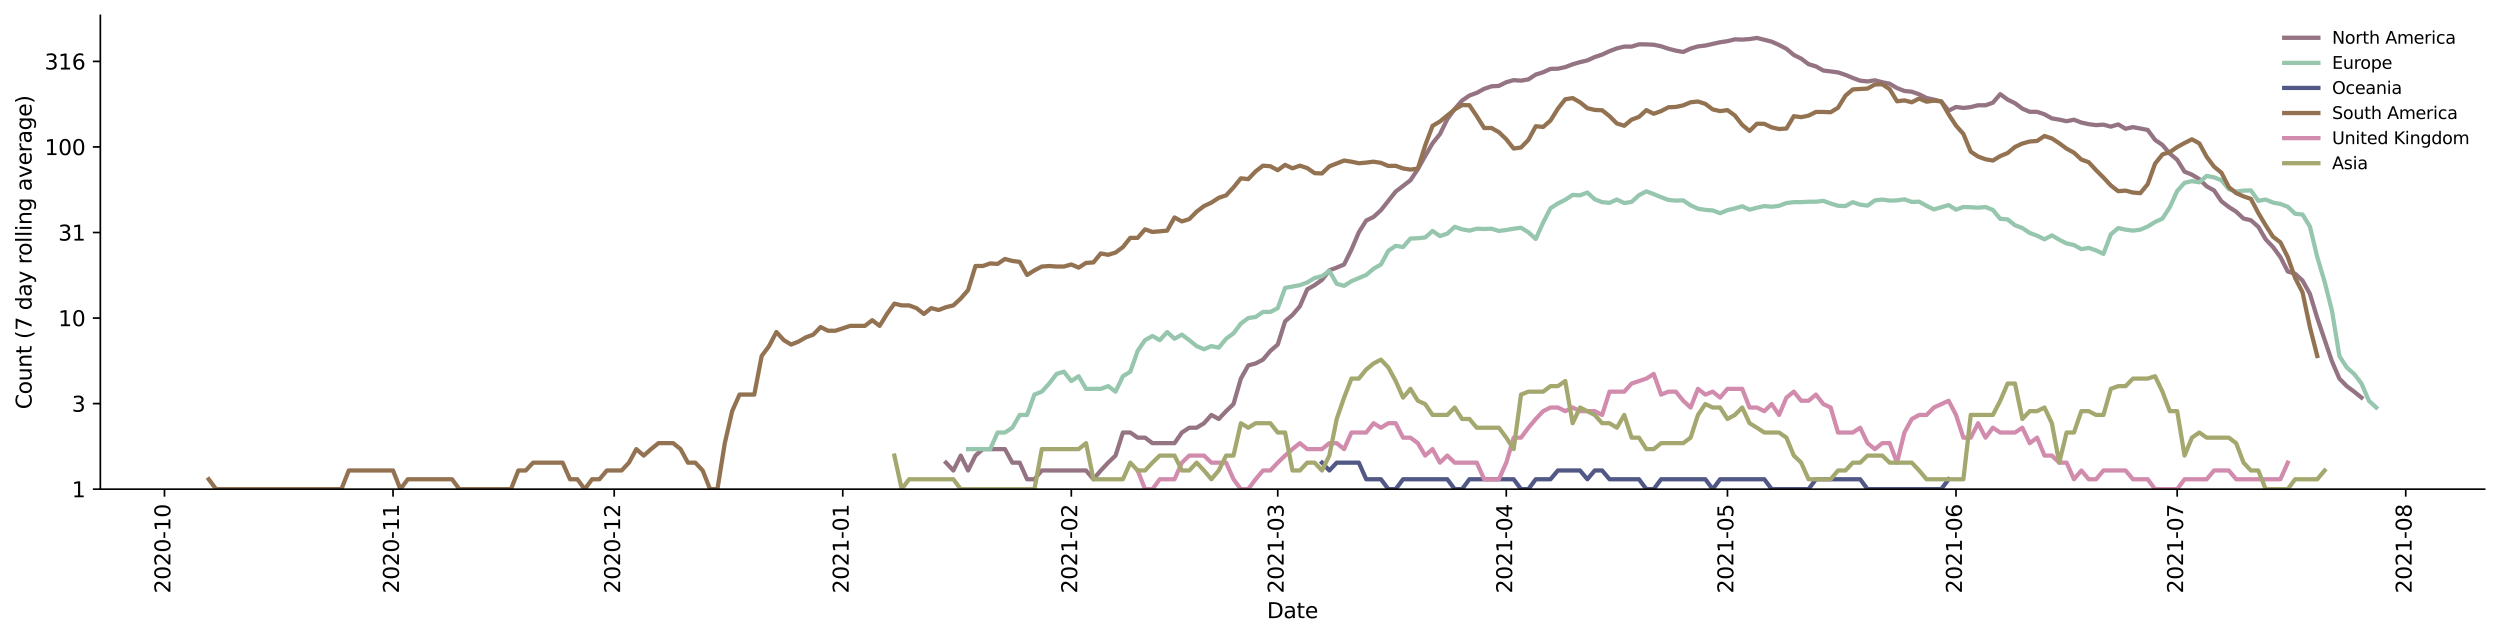 <?xml version="1.0" encoding="utf-8" standalone="no"?>
<!DOCTYPE svg PUBLIC "-//W3C//DTD SVG 1.1//EN"
  "http://www.w3.org/Graphics/SVG/1.1/DTD/svg11.dtd">
<svg height="298.621pt" version="1.1" viewBox="0 0 1170.166 298.621" width="1170.166pt" xmlns="http://www.w3.org/2000/svg" xmlns:xlink="http://www.w3.org/1999/xlink">
 <defs>
  <style type="text/css">*{stroke-linecap:butt;stroke-linejoin:round;}</style>
 </defs>
 <g id="figure_1">
  <g id="patch_1">
   <path d="M 0 298.621 
L 1170.166 298.621 
L 1170.166 0 
L 0 0 
z
" style="fill:#ffffff;"/>
  </g>
  <g id="axes_1">
   <g id="patch_2">
    <path d="M 46.966 228.96 
L 1162.966 228.96 
L 1162.966 7.2 
L 46.966 7.2 
z
" style="fill:#ffffff;"/>
   </g>
   <g id="matplotlib.axis_1">
    <g id="xtick_1">
     <g id="line2d_1">
      <defs>
       <path d="M 0 0 
L 0 3.5 
" id="md8f65189d0" style="stroke:#000000;stroke-width:0.8;"/>
      </defs>
      <g>
       <use style="stroke:#000000;stroke-width:0.8;" x="76.988" xlink:href="#md8f65189d0" y="228.96"/>
      </g>
     </g>
     <g id="text_1">
      <!-- 2020-10 -->
      <g transform="translate(79.747 277.743)rotate(-90)scale(0.1 -0.1)">
       <defs>
        <path d="M 1228 531 
L 3431 531 
L 3431 0 
L 469 0 
L 469 531 
Q 828 903 1448 1529 
Q 2069 2156 2228 2338 
Q 2531 2678 2651 2914 
Q 2772 3150 2772 3378 
Q 2772 3750 2511 3984 
Q 2250 4219 1831 4219 
Q 1534 4219 1204 4116 
Q 875 4013 500 3803 
L 500 4441 
Q 881 4594 1212 4672 
Q 1544 4750 1819 4750 
Q 2544 4750 2975 4387 
Q 3406 4025 3406 3419 
Q 3406 3131 3298 2873 
Q 3191 2616 2906 2266 
Q 2828 2175 2409 1742 
Q 1991 1309 1228 531 
z
" id="DejaVuSans-32" transform="scale(0.016)"/>
        <path d="M 2034 4250 
Q 1547 4250 1301 3770 
Q 1056 3291 1056 2328 
Q 1056 1369 1301 889 
Q 1547 409 2034 409 
Q 2525 409 2770 889 
Q 3016 1369 3016 2328 
Q 3016 3291 2770 3770 
Q 2525 4250 2034 4250 
z
M 2034 4750 
Q 2819 4750 3233 4129 
Q 3647 3509 3647 2328 
Q 3647 1150 3233 529 
Q 2819 -91 2034 -91 
Q 1250 -91 836 529 
Q 422 1150 422 2328 
Q 422 3509 836 4129 
Q 1250 4750 2034 4750 
z
" id="DejaVuSans-30" transform="scale(0.016)"/>
        <path d="M 313 2009 
L 1997 2009 
L 1997 1497 
L 313 1497 
L 313 2009 
z
" id="DejaVuSans-2d" transform="scale(0.016)"/>
        <path d="M 794 531 
L 1825 531 
L 1825 4091 
L 703 3866 
L 703 4441 
L 1819 4666 
L 2450 4666 
L 2450 531 
L 3481 531 
L 3481 0 
L 794 0 
L 794 531 
z
" id="DejaVuSans-31" transform="scale(0.016)"/>
       </defs>
       <use xlink:href="#DejaVuSans-32"/>
       <use x="63.623" xlink:href="#DejaVuSans-30"/>
       <use x="127.246" xlink:href="#DejaVuSans-32"/>
       <use x="190.869" xlink:href="#DejaVuSans-30"/>
       <use x="254.492" xlink:href="#DejaVuSans-2d"/>
       <use x="290.576" xlink:href="#DejaVuSans-31"/>
       <use x="354.199" xlink:href="#DejaVuSans-30"/>
      </g>
     </g>
    </g>
    <g id="xtick_2">
     <g id="line2d_2">
      <g>
       <use style="stroke:#000000;stroke-width:0.8;" x="183.964" xlink:href="#md8f65189d0" y="228.96"/>
      </g>
     </g>
     <g id="text_2">
      <!-- 2020-11 -->
      <g transform="translate(186.723 277.743)rotate(-90)scale(0.1 -0.1)">
       <use xlink:href="#DejaVuSans-32"/>
       <use x="63.623" xlink:href="#DejaVuSans-30"/>
       <use x="127.246" xlink:href="#DejaVuSans-32"/>
       <use x="190.869" xlink:href="#DejaVuSans-30"/>
       <use x="254.492" xlink:href="#DejaVuSans-2d"/>
       <use x="290.576" xlink:href="#DejaVuSans-31"/>
       <use x="354.199" xlink:href="#DejaVuSans-31"/>
      </g>
     </g>
    </g>
    <g id="xtick_3">
     <g id="line2d_3">
      <g>
       <use style="stroke:#000000;stroke-width:0.8;" x="287.489" xlink:href="#md8f65189d0" y="228.96"/>
      </g>
     </g>
     <g id="text_3">
      <!-- 2020-12 -->
      <g transform="translate(290.248 277.743)rotate(-90)scale(0.1 -0.1)">
       <use xlink:href="#DejaVuSans-32"/>
       <use x="63.623" xlink:href="#DejaVuSans-30"/>
       <use x="127.246" xlink:href="#DejaVuSans-32"/>
       <use x="190.869" xlink:href="#DejaVuSans-30"/>
       <use x="254.492" xlink:href="#DejaVuSans-2d"/>
       <use x="290.576" xlink:href="#DejaVuSans-31"/>
       <use x="354.199" xlink:href="#DejaVuSans-32"/>
      </g>
     </g>
    </g>
    <g id="xtick_4">
     <g id="line2d_4">
      <g>
       <use style="stroke:#000000;stroke-width:0.8;" x="394.465" xlink:href="#md8f65189d0" y="228.96"/>
      </g>
     </g>
     <g id="text_4">
      <!-- 2021-01 -->
      <g transform="translate(397.224 277.743)rotate(-90)scale(0.1 -0.1)">
       <use xlink:href="#DejaVuSans-32"/>
       <use x="63.623" xlink:href="#DejaVuSans-30"/>
       <use x="127.246" xlink:href="#DejaVuSans-32"/>
       <use x="190.869" xlink:href="#DejaVuSans-31"/>
       <use x="254.492" xlink:href="#DejaVuSans-2d"/>
       <use x="290.576" xlink:href="#DejaVuSans-30"/>
       <use x="354.199" xlink:href="#DejaVuSans-31"/>
      </g>
     </g>
    </g>
    <g id="xtick_5">
     <g id="line2d_5">
      <g>
       <use style="stroke:#000000;stroke-width:0.8;" x="501.441" xlink:href="#md8f65189d0" y="228.96"/>
      </g>
     </g>
     <g id="text_5">
      <!-- 2021-02 -->
      <g transform="translate(504.2 277.743)rotate(-90)scale(0.1 -0.1)">
       <use xlink:href="#DejaVuSans-32"/>
       <use x="63.623" xlink:href="#DejaVuSans-30"/>
       <use x="127.246" xlink:href="#DejaVuSans-32"/>
       <use x="190.869" xlink:href="#DejaVuSans-31"/>
       <use x="254.492" xlink:href="#DejaVuSans-2d"/>
       <use x="290.576" xlink:href="#DejaVuSans-30"/>
       <use x="354.199" xlink:href="#DejaVuSans-32"/>
      </g>
     </g>
    </g>
    <g id="xtick_6">
     <g id="line2d_6">
      <g>
       <use style="stroke:#000000;stroke-width:0.8;" x="598.064" xlink:href="#md8f65189d0" y="228.96"/>
      </g>
     </g>
     <g id="text_6">
      <!-- 2021-03 -->
      <g transform="translate(600.823 277.743)rotate(-90)scale(0.1 -0.1)">
       <defs>
        <path d="M 2597 2516 
Q 3050 2419 3304 2112 
Q 3559 1806 3559 1356 
Q 3559 666 3084 287 
Q 2609 -91 1734 -91 
Q 1441 -91 1130 -33 
Q 819 25 488 141 
L 488 750 
Q 750 597 1062 519 
Q 1375 441 1716 441 
Q 2309 441 2620 675 
Q 2931 909 2931 1356 
Q 2931 1769 2642 2001 
Q 2353 2234 1838 2234 
L 1294 2234 
L 1294 2753 
L 1863 2753 
Q 2328 2753 2575 2939 
Q 2822 3125 2822 3475 
Q 2822 3834 2567 4026 
Q 2313 4219 1838 4219 
Q 1578 4219 1281 4162 
Q 984 4106 628 3988 
L 628 4550 
Q 988 4650 1302 4700 
Q 1616 4750 1894 4750 
Q 2613 4750 3031 4423 
Q 3450 4097 3450 3541 
Q 3450 3153 3228 2886 
Q 3006 2619 2597 2516 
z
" id="DejaVuSans-33" transform="scale(0.016)"/>
       </defs>
       <use xlink:href="#DejaVuSans-32"/>
       <use x="63.623" xlink:href="#DejaVuSans-30"/>
       <use x="127.246" xlink:href="#DejaVuSans-32"/>
       <use x="190.869" xlink:href="#DejaVuSans-31"/>
       <use x="254.492" xlink:href="#DejaVuSans-2d"/>
       <use x="290.576" xlink:href="#DejaVuSans-30"/>
       <use x="354.199" xlink:href="#DejaVuSans-33"/>
      </g>
     </g>
    </g>
    <g id="xtick_7">
     <g id="line2d_7">
      <g>
       <use style="stroke:#000000;stroke-width:0.8;" x="705.04" xlink:href="#md8f65189d0" y="228.96"/>
      </g>
     </g>
     <g id="text_7">
      <!-- 2021-04 -->
      <g transform="translate(707.799 277.743)rotate(-90)scale(0.1 -0.1)">
       <defs>
        <path d="M 2419 4116 
L 825 1625 
L 2419 1625 
L 2419 4116 
z
M 2253 4666 
L 3047 4666 
L 3047 1625 
L 3713 1625 
L 3713 1100 
L 3047 1100 
L 3047 0 
L 2419 0 
L 2419 1100 
L 313 1100 
L 313 1709 
L 2253 4666 
z
" id="DejaVuSans-34" transform="scale(0.016)"/>
       </defs>
       <use xlink:href="#DejaVuSans-32"/>
       <use x="63.623" xlink:href="#DejaVuSans-30"/>
       <use x="127.246" xlink:href="#DejaVuSans-32"/>
       <use x="190.869" xlink:href="#DejaVuSans-31"/>
       <use x="254.492" xlink:href="#DejaVuSans-2d"/>
       <use x="290.576" xlink:href="#DejaVuSans-30"/>
       <use x="354.199" xlink:href="#DejaVuSans-34"/>
      </g>
     </g>
    </g>
    <g id="xtick_8">
     <g id="line2d_8">
      <g>
       <use style="stroke:#000000;stroke-width:0.8;" x="808.565" xlink:href="#md8f65189d0" y="228.96"/>
      </g>
     </g>
     <g id="text_8">
      <!-- 2021-05 -->
      <g transform="translate(811.324 277.743)rotate(-90)scale(0.1 -0.1)">
       <defs>
        <path d="M 691 4666 
L 3169 4666 
L 3169 4134 
L 1269 4134 
L 1269 2991 
Q 1406 3038 1543 3061 
Q 1681 3084 1819 3084 
Q 2600 3084 3056 2656 
Q 3513 2228 3513 1497 
Q 3513 744 3044 326 
Q 2575 -91 1722 -91 
Q 1428 -91 1123 -41 
Q 819 9 494 109 
L 494 744 
Q 775 591 1075 516 
Q 1375 441 1709 441 
Q 2250 441 2565 725 
Q 2881 1009 2881 1497 
Q 2881 1984 2565 2268 
Q 2250 2553 1709 2553 
Q 1456 2553 1204 2497 
Q 953 2441 691 2322 
L 691 4666 
z
" id="DejaVuSans-35" transform="scale(0.016)"/>
       </defs>
       <use xlink:href="#DejaVuSans-32"/>
       <use x="63.623" xlink:href="#DejaVuSans-30"/>
       <use x="127.246" xlink:href="#DejaVuSans-32"/>
       <use x="190.869" xlink:href="#DejaVuSans-31"/>
       <use x="254.492" xlink:href="#DejaVuSans-2d"/>
       <use x="290.576" xlink:href="#DejaVuSans-30"/>
       <use x="354.199" xlink:href="#DejaVuSans-35"/>
      </g>
     </g>
    </g>
    <g id="xtick_9">
     <g id="line2d_9">
      <g>
       <use style="stroke:#000000;stroke-width:0.8;" x="915.541" xlink:href="#md8f65189d0" y="228.96"/>
      </g>
     </g>
     <g id="text_9">
      <!-- 2021-06 -->
      <g transform="translate(918.3 277.743)rotate(-90)scale(0.1 -0.1)">
       <defs>
        <path d="M 2113 2584 
Q 1688 2584 1439 2293 
Q 1191 2003 1191 1497 
Q 1191 994 1439 701 
Q 1688 409 2113 409 
Q 2538 409 2786 701 
Q 3034 994 3034 1497 
Q 3034 2003 2786 2293 
Q 2538 2584 2113 2584 
z
M 3366 4563 
L 3366 3988 
Q 3128 4100 2886 4159 
Q 2644 4219 2406 4219 
Q 1781 4219 1451 3797 
Q 1122 3375 1075 2522 
Q 1259 2794 1537 2939 
Q 1816 3084 2150 3084 
Q 2853 3084 3261 2657 
Q 3669 2231 3669 1497 
Q 3669 778 3244 343 
Q 2819 -91 2113 -91 
Q 1303 -91 875 529 
Q 447 1150 447 2328 
Q 447 3434 972 4092 
Q 1497 4750 2381 4750 
Q 2619 4750 2861 4703 
Q 3103 4656 3366 4563 
z
" id="DejaVuSans-36" transform="scale(0.016)"/>
       </defs>
       <use xlink:href="#DejaVuSans-32"/>
       <use x="63.623" xlink:href="#DejaVuSans-30"/>
       <use x="127.246" xlink:href="#DejaVuSans-32"/>
       <use x="190.869" xlink:href="#DejaVuSans-31"/>
       <use x="254.492" xlink:href="#DejaVuSans-2d"/>
       <use x="290.576" xlink:href="#DejaVuSans-30"/>
       <use x="354.199" xlink:href="#DejaVuSans-36"/>
      </g>
     </g>
    </g>
    <g id="xtick_10">
     <g id="line2d_10">
      <g>
       <use style="stroke:#000000;stroke-width:0.8;" x="1019.066" xlink:href="#md8f65189d0" y="228.96"/>
      </g>
     </g>
     <g id="text_10">
      <!-- 2021-07 -->
      <g transform="translate(1021.825 277.743)rotate(-90)scale(0.1 -0.1)">
       <defs>
        <path d="M 525 4666 
L 3525 4666 
L 3525 4397 
L 1831 0 
L 1172 0 
L 2766 4134 
L 525 4134 
L 525 4666 
z
" id="DejaVuSans-37" transform="scale(0.016)"/>
       </defs>
       <use xlink:href="#DejaVuSans-32"/>
       <use x="63.623" xlink:href="#DejaVuSans-30"/>
       <use x="127.246" xlink:href="#DejaVuSans-32"/>
       <use x="190.869" xlink:href="#DejaVuSans-31"/>
       <use x="254.492" xlink:href="#DejaVuSans-2d"/>
       <use x="290.576" xlink:href="#DejaVuSans-30"/>
       <use x="354.199" xlink:href="#DejaVuSans-37"/>
      </g>
     </g>
    </g>
    <g id="xtick_11">
     <g id="line2d_11">
      <g>
       <use style="stroke:#000000;stroke-width:0.8;" x="1126.042" xlink:href="#md8f65189d0" y="228.96"/>
      </g>
     </g>
     <g id="text_11">
      <!-- 2021-08 -->
      <g transform="translate(1128.801 277.743)rotate(-90)scale(0.1 -0.1)">
       <defs>
        <path d="M 2034 2216 
Q 1584 2216 1326 1975 
Q 1069 1734 1069 1313 
Q 1069 891 1326 650 
Q 1584 409 2034 409 
Q 2484 409 2743 651 
Q 3003 894 3003 1313 
Q 3003 1734 2745 1975 
Q 2488 2216 2034 2216 
z
M 1403 2484 
Q 997 2584 770 2862 
Q 544 3141 544 3541 
Q 544 4100 942 4425 
Q 1341 4750 2034 4750 
Q 2731 4750 3128 4425 
Q 3525 4100 3525 3541 
Q 3525 3141 3298 2862 
Q 3072 2584 2669 2484 
Q 3125 2378 3379 2068 
Q 3634 1759 3634 1313 
Q 3634 634 3220 271 
Q 2806 -91 2034 -91 
Q 1263 -91 848 271 
Q 434 634 434 1313 
Q 434 1759 690 2068 
Q 947 2378 1403 2484 
z
M 1172 3481 
Q 1172 3119 1398 2916 
Q 1625 2713 2034 2713 
Q 2441 2713 2670 2916 
Q 2900 3119 2900 3481 
Q 2900 3844 2670 4047 
Q 2441 4250 2034 4250 
Q 1625 4250 1398 4047 
Q 1172 3844 1172 3481 
z
" id="DejaVuSans-38" transform="scale(0.016)"/>
       </defs>
       <use xlink:href="#DejaVuSans-32"/>
       <use x="63.623" xlink:href="#DejaVuSans-30"/>
       <use x="127.246" xlink:href="#DejaVuSans-32"/>
       <use x="190.869" xlink:href="#DejaVuSans-31"/>
       <use x="254.492" xlink:href="#DejaVuSans-2d"/>
       <use x="290.576" xlink:href="#DejaVuSans-30"/>
       <use x="354.199" xlink:href="#DejaVuSans-38"/>
      </g>
     </g>
    </g>
    <g id="text_12">
     <!-- Date -->
     <g transform="translate(593.015 289.341)scale(0.1 -0.1)">
      <defs>
       <path d="M 1259 4147 
L 1259 519 
L 2022 519 
Q 2988 519 3436 956 
Q 3884 1394 3884 2338 
Q 3884 3275 3436 3711 
Q 2988 4147 2022 4147 
L 1259 4147 
z
M 628 4666 
L 1925 4666 
Q 3281 4666 3915 4102 
Q 4550 3538 4550 2338 
Q 4550 1131 3912 565 
Q 3275 0 1925 0 
L 628 0 
L 628 4666 
z
" id="DejaVuSans-44" transform="scale(0.016)"/>
       <path d="M 2194 1759 
Q 1497 1759 1228 1600 
Q 959 1441 959 1056 
Q 959 750 1161 570 
Q 1363 391 1709 391 
Q 2188 391 2477 730 
Q 2766 1069 2766 1631 
L 2766 1759 
L 2194 1759 
z
M 3341 1997 
L 3341 0 
L 2766 0 
L 2766 531 
Q 2569 213 2275 61 
Q 1981 -91 1556 -91 
Q 1019 -91 701 211 
Q 384 513 384 1019 
Q 384 1609 779 1909 
Q 1175 2209 1959 2209 
L 2766 2209 
L 2766 2266 
Q 2766 2663 2505 2880 
Q 2244 3097 1772 3097 
Q 1472 3097 1187 3025 
Q 903 2953 641 2809 
L 641 3341 
Q 956 3463 1253 3523 
Q 1550 3584 1831 3584 
Q 2591 3584 2966 3190 
Q 3341 2797 3341 1997 
z
" id="DejaVuSans-61" transform="scale(0.016)"/>
       <path d="M 1172 4494 
L 1172 3500 
L 2356 3500 
L 2356 3053 
L 1172 3053 
L 1172 1153 
Q 1172 725 1289 603 
Q 1406 481 1766 481 
L 2356 481 
L 2356 0 
L 1766 0 
Q 1100 0 847 248 
Q 594 497 594 1153 
L 594 3053 
L 172 3053 
L 172 3500 
L 594 3500 
L 594 4494 
L 1172 4494 
z
" id="DejaVuSans-74" transform="scale(0.016)"/>
       <path d="M 3597 1894 
L 3597 1613 
L 953 1613 
Q 991 1019 1311 708 
Q 1631 397 2203 397 
Q 2534 397 2845 478 
Q 3156 559 3463 722 
L 3463 178 
Q 3153 47 2828 -22 
Q 2503 -91 2169 -91 
Q 1331 -91 842 396 
Q 353 884 353 1716 
Q 353 2575 817 3079 
Q 1281 3584 2069 3584 
Q 2775 3584 3186 3129 
Q 3597 2675 3597 1894 
z
M 3022 2063 
Q 3016 2534 2758 2815 
Q 2500 3097 2075 3097 
Q 1594 3097 1305 2825 
Q 1016 2553 972 2059 
L 3022 2063 
z
" id="DejaVuSans-65" transform="scale(0.016)"/>
      </defs>
      <use xlink:href="#DejaVuSans-44"/>
      <use x="77.002" xlink:href="#DejaVuSans-61"/>
      <use x="138.281" xlink:href="#DejaVuSans-74"/>
      <use x="177.49" xlink:href="#DejaVuSans-65"/>
     </g>
    </g>
   </g>
   <g id="matplotlib.axis_2">
    <g id="ytick_1">
     <g id="line2d_12">
      <defs>
       <path d="M 0 0 
L -3.5 0 
" id="mf3226254c3" style="stroke:#000000;stroke-width:0.8;"/>
      </defs>
      <g>
       <use style="stroke:#000000;stroke-width:0.8;" x="46.966" xlink:href="#mf3226254c3" y="228.96"/>
      </g>
     </g>
     <g id="text_13">
      <!-- 1 -->
      <g transform="translate(33.603 232.759)scale(0.1 -0.1)">
       <use xlink:href="#DejaVuSans-31"/>
      </g>
     </g>
    </g>
    <g id="ytick_2">
     <g id="line2d_13">
      <g>
       <use style="stroke:#000000;stroke-width:0.8;" x="46.966" xlink:href="#mf3226254c3" y="188.915"/>
      </g>
     </g>
     <g id="text_14">
      <!-- 3 -->
      <g transform="translate(33.603 192.715)scale(0.1 -0.1)">
       <use xlink:href="#DejaVuSans-33"/>
      </g>
     </g>
    </g>
    <g id="ytick_3">
     <g id="line2d_14">
      <g>
       <use style="stroke:#000000;stroke-width:0.8;" x="46.966" xlink:href="#mf3226254c3" y="148.871"/>
      </g>
     </g>
     <g id="text_15">
      <!-- 10 -->
      <g transform="translate(27.241 152.67)scale(0.1 -0.1)">
       <use xlink:href="#DejaVuSans-31"/>
       <use x="63.623" xlink:href="#DejaVuSans-30"/>
      </g>
     </g>
    </g>
    <g id="ytick_4">
     <g id="line2d_15">
      <g>
       <use style="stroke:#000000;stroke-width:0.8;" x="46.966" xlink:href="#mf3226254c3" y="108.826"/>
      </g>
     </g>
     <g id="text_16">
      <!-- 31 -->
      <g transform="translate(27.241 112.625)scale(0.1 -0.1)">
       <use xlink:href="#DejaVuSans-33"/>
       <use x="63.623" xlink:href="#DejaVuSans-31"/>
      </g>
     </g>
    </g>
    <g id="ytick_5">
     <g id="line2d_16">
      <g>
       <use style="stroke:#000000;stroke-width:0.8;" x="46.966" xlink:href="#mf3226254c3" y="68.782"/>
      </g>
     </g>
     <g id="text_17">
      <!-- 100 -->
      <g transform="translate(20.878 72.581)scale(0.1 -0.1)">
       <use xlink:href="#DejaVuSans-31"/>
       <use x="63.623" xlink:href="#DejaVuSans-30"/>
       <use x="127.246" xlink:href="#DejaVuSans-30"/>
      </g>
     </g>
    </g>
    <g id="ytick_6">
     <g id="line2d_17">
      <g>
       <use style="stroke:#000000;stroke-width:0.8;" x="46.966" xlink:href="#mf3226254c3" y="28.737"/>
      </g>
     </g>
     <g id="text_18">
      <!-- 316 -->
      <g transform="translate(20.878 32.536)scale(0.1 -0.1)">
       <use xlink:href="#DejaVuSans-33"/>
       <use x="63.623" xlink:href="#DejaVuSans-31"/>
       <use x="127.246" xlink:href="#DejaVuSans-36"/>
      </g>
     </g>
    </g>
    <g id="text_19">
     <!-- Count (7 day rolling average) -->
     <g transform="translate(14.798 191.548)rotate(-90)scale(0.1 -0.1)">
      <defs>
       <path d="M 4122 4306 
L 4122 3641 
Q 3803 3938 3442 4084 
Q 3081 4231 2675 4231 
Q 1875 4231 1450 3742 
Q 1025 3253 1025 2328 
Q 1025 1406 1450 917 
Q 1875 428 2675 428 
Q 3081 428 3442 575 
Q 3803 722 4122 1019 
L 4122 359 
Q 3791 134 3420 21 
Q 3050 -91 2638 -91 
Q 1578 -91 968 557 
Q 359 1206 359 2328 
Q 359 3453 968 4101 
Q 1578 4750 2638 4750 
Q 3056 4750 3426 4639 
Q 3797 4528 4122 4306 
z
" id="DejaVuSans-43" transform="scale(0.016)"/>
       <path d="M 1959 3097 
Q 1497 3097 1228 2736 
Q 959 2375 959 1747 
Q 959 1119 1226 758 
Q 1494 397 1959 397 
Q 2419 397 2687 759 
Q 2956 1122 2956 1747 
Q 2956 2369 2687 2733 
Q 2419 3097 1959 3097 
z
M 1959 3584 
Q 2709 3584 3137 3096 
Q 3566 2609 3566 1747 
Q 3566 888 3137 398 
Q 2709 -91 1959 -91 
Q 1206 -91 779 398 
Q 353 888 353 1747 
Q 353 2609 779 3096 
Q 1206 3584 1959 3584 
z
" id="DejaVuSans-6f" transform="scale(0.016)"/>
       <path d="M 544 1381 
L 544 3500 
L 1119 3500 
L 1119 1403 
Q 1119 906 1312 657 
Q 1506 409 1894 409 
Q 2359 409 2629 706 
Q 2900 1003 2900 1516 
L 2900 3500 
L 3475 3500 
L 3475 0 
L 2900 0 
L 2900 538 
Q 2691 219 2414 64 
Q 2138 -91 1772 -91 
Q 1169 -91 856 284 
Q 544 659 544 1381 
z
M 1991 3584 
L 1991 3584 
z
" id="DejaVuSans-75" transform="scale(0.016)"/>
       <path d="M 3513 2113 
L 3513 0 
L 2938 0 
L 2938 2094 
Q 2938 2591 2744 2837 
Q 2550 3084 2163 3084 
Q 1697 3084 1428 2787 
Q 1159 2491 1159 1978 
L 1159 0 
L 581 0 
L 581 3500 
L 1159 3500 
L 1159 2956 
Q 1366 3272 1645 3428 
Q 1925 3584 2291 3584 
Q 2894 3584 3203 3211 
Q 3513 2838 3513 2113 
z
" id="DejaVuSans-6e" transform="scale(0.016)"/>
       <path id="DejaVuSans-20" transform="scale(0.016)"/>
       <path d="M 1984 4856 
Q 1566 4138 1362 3434 
Q 1159 2731 1159 2009 
Q 1159 1288 1364 580 
Q 1569 -128 1984 -844 
L 1484 -844 
Q 1016 -109 783 600 
Q 550 1309 550 2009 
Q 550 2706 781 3412 
Q 1013 4119 1484 4856 
L 1984 4856 
z
" id="DejaVuSans-28" transform="scale(0.016)"/>
       <path d="M 2906 2969 
L 2906 4863 
L 3481 4863 
L 3481 0 
L 2906 0 
L 2906 525 
Q 2725 213 2448 61 
Q 2172 -91 1784 -91 
Q 1150 -91 751 415 
Q 353 922 353 1747 
Q 353 2572 751 3078 
Q 1150 3584 1784 3584 
Q 2172 3584 2448 3432 
Q 2725 3281 2906 2969 
z
M 947 1747 
Q 947 1113 1208 752 
Q 1469 391 1925 391 
Q 2381 391 2643 752 
Q 2906 1113 2906 1747 
Q 2906 2381 2643 2742 
Q 2381 3103 1925 3103 
Q 1469 3103 1208 2742 
Q 947 2381 947 1747 
z
" id="DejaVuSans-64" transform="scale(0.016)"/>
       <path d="M 2059 -325 
Q 1816 -950 1584 -1140 
Q 1353 -1331 966 -1331 
L 506 -1331 
L 506 -850 
L 844 -850 
Q 1081 -850 1212 -737 
Q 1344 -625 1503 -206 
L 1606 56 
L 191 3500 
L 800 3500 
L 1894 763 
L 2988 3500 
L 3597 3500 
L 2059 -325 
z
" id="DejaVuSans-79" transform="scale(0.016)"/>
       <path d="M 2631 2963 
Q 2534 3019 2420 3045 
Q 2306 3072 2169 3072 
Q 1681 3072 1420 2755 
Q 1159 2438 1159 1844 
L 1159 0 
L 581 0 
L 581 3500 
L 1159 3500 
L 1159 2956 
Q 1341 3275 1631 3429 
Q 1922 3584 2338 3584 
Q 2397 3584 2469 3576 
Q 2541 3569 2628 3553 
L 2631 2963 
z
" id="DejaVuSans-72" transform="scale(0.016)"/>
       <path d="M 603 4863 
L 1178 4863 
L 1178 0 
L 603 0 
L 603 4863 
z
" id="DejaVuSans-6c" transform="scale(0.016)"/>
       <path d="M 603 3500 
L 1178 3500 
L 1178 0 
L 603 0 
L 603 3500 
z
M 603 4863 
L 1178 4863 
L 1178 4134 
L 603 4134 
L 603 4863 
z
" id="DejaVuSans-69" transform="scale(0.016)"/>
       <path d="M 2906 1791 
Q 2906 2416 2648 2759 
Q 2391 3103 1925 3103 
Q 1463 3103 1205 2759 
Q 947 2416 947 1791 
Q 947 1169 1205 825 
Q 1463 481 1925 481 
Q 2391 481 2648 825 
Q 2906 1169 2906 1791 
z
M 3481 434 
Q 3481 -459 3084 -895 
Q 2688 -1331 1869 -1331 
Q 1566 -1331 1297 -1286 
Q 1028 -1241 775 -1147 
L 775 -588 
Q 1028 -725 1275 -790 
Q 1522 -856 1778 -856 
Q 2344 -856 2625 -561 
Q 2906 -266 2906 331 
L 2906 616 
Q 2728 306 2450 153 
Q 2172 0 1784 0 
Q 1141 0 747 490 
Q 353 981 353 1791 
Q 353 2603 747 3093 
Q 1141 3584 1784 3584 
Q 2172 3584 2450 3431 
Q 2728 3278 2906 2969 
L 2906 3500 
L 3481 3500 
L 3481 434 
z
" id="DejaVuSans-67" transform="scale(0.016)"/>
       <path d="M 191 3500 
L 800 3500 
L 1894 563 
L 2988 3500 
L 3597 3500 
L 2284 0 
L 1503 0 
L 191 3500 
z
" id="DejaVuSans-76" transform="scale(0.016)"/>
       <path d="M 513 4856 
L 1013 4856 
Q 1481 4119 1714 3412 
Q 1947 2706 1947 2009 
Q 1947 1309 1714 600 
Q 1481 -109 1013 -844 
L 513 -844 
Q 928 -128 1133 580 
Q 1338 1288 1338 2009 
Q 1338 2731 1133 3434 
Q 928 4138 513 4856 
z
" id="DejaVuSans-29" transform="scale(0.016)"/>
      </defs>
      <use xlink:href="#DejaVuSans-43"/>
      <use x="69.824" xlink:href="#DejaVuSans-6f"/>
      <use x="131.006" xlink:href="#DejaVuSans-75"/>
      <use x="194.385" xlink:href="#DejaVuSans-6e"/>
      <use x="257.764" xlink:href="#DejaVuSans-74"/>
      <use x="296.973" xlink:href="#DejaVuSans-20"/>
      <use x="328.76" xlink:href="#DejaVuSans-28"/>
      <use x="367.773" xlink:href="#DejaVuSans-37"/>
      <use x="431.396" xlink:href="#DejaVuSans-20"/>
      <use x="463.184" xlink:href="#DejaVuSans-64"/>
      <use x="526.66" xlink:href="#DejaVuSans-61"/>
      <use x="587.939" xlink:href="#DejaVuSans-79"/>
      <use x="647.119" xlink:href="#DejaVuSans-20"/>
      <use x="678.906" xlink:href="#DejaVuSans-72"/>
      <use x="717.77" xlink:href="#DejaVuSans-6f"/>
      <use x="778.951" xlink:href="#DejaVuSans-6c"/>
      <use x="806.734" xlink:href="#DejaVuSans-6c"/>
      <use x="834.518" xlink:href="#DejaVuSans-69"/>
      <use x="862.301" xlink:href="#DejaVuSans-6e"/>
      <use x="925.68" xlink:href="#DejaVuSans-67"/>
      <use x="989.156" xlink:href="#DejaVuSans-20"/>
      <use x="1020.943" xlink:href="#DejaVuSans-61"/>
      <use x="1082.223" xlink:href="#DejaVuSans-76"/>
      <use x="1141.402" xlink:href="#DejaVuSans-65"/>
      <use x="1202.926" xlink:href="#DejaVuSans-72"/>
      <use x="1244.039" xlink:href="#DejaVuSans-61"/>
      <use x="1305.318" xlink:href="#DejaVuSans-67"/>
      <use x="1368.795" xlink:href="#DejaVuSans-65"/>
      <use x="1430.318" xlink:href="#DejaVuSans-29"/>
     </g>
    </g>
   </g>
   <g id="line2d_18">
    <path clip-path="url(#p505f769816)" d="M 442.776 216.554 
L 446.227 220.219 
L 449.678 213.239 
L 453.129 220.219 
L 456.58 213.239 
L 460.031 210.212 
L 470.383 210.212 
L 473.834 216.554 
L 477.285 216.554 
L 480.736 224.315 
L 484.186 224.315 
L 487.637 220.219 
L 508.342 220.219 
L 511.793 224.315 
L 515.244 220.219 
L 518.695 216.554 
L 522.146 213.239 
L 525.596 202.451 
L 529.047 202.451 
L 532.498 204.851 
L 535.949 204.851 
L 539.4 207.428 
L 549.752 207.428 
L 553.203 202.451 
L 556.654 200.206 
L 560.105 200.206 
L 563.556 198.098 
L 567.006 194.229 
L 570.457 196.109 
L 573.908 192.445 
L 577.359 189.13 
L 580.81 177.201 
L 584.261 171.047 
L 587.711 170.12 
L 591.162 168.336 
L 594.613 164.239 
L 598.064 161.277 
L 601.515 150.394 
L 604.966 147.411 
L 608.416 143.367 
L 611.867 135.437 
L 615.318 133.467 
L 618.769 131.004 
L 622.22 126.546 
L 625.671 125.262 
L 629.121 123.782 
L 632.572 116.802 
L 636.023 108.726 
L 639.474 103.23 
L 642.925 101.533 
L 646.376 98.369 
L 653.277 89.666 
L 660.179 84.382 
L 663.63 79.188 
L 667.081 73.003 
L 670.531 67.085 
L 673.982 62.773 
L 677.433 55.789 
L 680.884 51.004 
L 684.335 47.09 
L 687.786 44.722 
L 691.236 43.452 
L 694.687 41.584 
L 698.138 40.399 
L 701.589 40.202 
L 705.04 38.476 
L 708.491 37.512 
L 711.942 37.756 
L 715.392 37.15 
L 718.843 34.903 
L 722.294 33.813 
L 725.745 32.232 
L 729.196 32.162 
L 732.647 31.408 
L 736.097 30.092 
L 739.548 29.094 
L 742.999 28.263 
L 746.45 26.702 
L 749.901 25.55 
L 753.352 23.953 
L 756.802 22.649 
L 760.253 21.802 
L 763.704 21.802 
L 767.155 20.75 
L 770.606 20.775 
L 774.057 20.95 
L 777.507 21.661 
L 780.958 22.821 
L 784.409 23.707 
L 787.86 24.325 
L 791.311 22.715 
L 794.762 21.725 
L 798.212 21.317 
L 805.114 19.777 
L 808.565 19.271 
L 812.016 18.419 
L 815.467 18.536 
L 818.917 18.28 
L 822.368 17.76 
L 829.27 19.499 
L 832.721 21.051 
L 836.172 22.848 
L 839.622 25.723 
L 843.073 27.435 
L 846.524 30.043 
L 849.975 31.087 
L 853.426 33.005 
L 860.327 33.886 
L 863.778 35.053 
L 867.229 36.476 
L 870.68 37.756 
L 874.131 38.124 
L 877.582 37.573 
L 881.032 38.497 
L 884.483 39.19 
L 887.934 41.222 
L 891.385 42.575 
L 894.836 42.928 
L 898.287 44.13 
L 901.737 45.86 
L 905.188 46.614 
L 908.639 47.519 
L 912.09 51.788 
L 915.541 50.063 
L 918.992 50.53 
L 922.442 50.121 
L 925.893 49.26 
L 929.344 49.289 
L 932.795 48.062 
L 936.246 44.081 
L 939.697 46.614 
L 943.147 48.31 
L 946.598 50.855 
L 950.049 52.341 
L 953.5 52.341 
L 956.951 53.506 
L 960.402 55.415 
L 963.852 55.995 
L 967.303 56.725 
L 970.754 56.03 
L 974.205 57.363 
L 977.656 58.123 
L 981.107 58.565 
L 984.557 58.343 
L 988.008 59.276 
L 991.459 58.233 
L 994.91 60.273 
L 998.361 59.503 
L 1005.262 60.822 
L 1008.713 65.467 
L 1012.164 67.85 
L 1015.615 71.899 
L 1019.066 74.787 
L 1022.517 80.346 
L 1025.967 81.76 
L 1029.418 83.842 
L 1032.869 87.218 
L 1036.32 89.127 
L 1039.771 94.207 
L 1043.222 96.888 
L 1046.672 99.074 
L 1050.123 102.306 
L 1053.574 103.096 
L 1057.025 106.159 
L 1060.476 112.01 
L 1063.927 115.636 
L 1067.377 120.335 
L 1070.828 127.073 
L 1074.279 128.151 
L 1077.73 131.302 
L 1081.181 137.524 
L 1084.632 148.871 
L 1091.533 169.216 
L 1094.984 177.201 
L 1098.435 180.742 
L 1101.886 183.319 
L 1105.337 186.103 
L 1105.337 186.103 
" style="fill:none;stroke:#947383;stroke-linecap:square;stroke-width:2;"/>
   </g>
   <g id="line2d_19">
    <path clip-path="url(#p505f769816)" d="M 453.129 210.212 
L 463.481 210.212 
L 466.932 202.451 
L 470.383 202.451 
L 473.834 200.206 
L 477.285 194.229 
L 480.736 194.229 
L 484.186 184.683 
L 487.637 183.319 
L 491.088 179.521 
L 494.539 175.027 
L 497.99 173.988 
L 501.441 178.342 
L 504.891 176.097 
L 508.342 182.006 
L 515.244 182.006 
L 518.695 180.742 
L 522.146 183.319 
L 525.596 176.097 
L 529.047 173.988 
L 532.498 164.239 
L 535.949 159.21 
L 539.4 157.259 
L 542.851 159.21 
L 546.301 155.412 
L 549.752 158.547 
L 553.203 156.632 
L 556.654 159.21 
L 560.105 161.994 
L 563.556 163.474 
L 567.006 161.994 
L 570.457 162.726 
L 573.908 158.547 
L 577.359 156.017 
L 580.81 151.448 
L 584.261 148.871 
L 587.711 148.377 
L 591.162 146.01 
L 594.613 146.01 
L 598.064 144.226 
L 601.515 134.768 
L 608.416 133.467 
L 611.867 132.214 
L 615.318 130.123 
L 618.769 129.264 
L 622.22 126.808 
L 625.671 132.835 
L 629.121 133.788 
L 632.572 131.604 
L 639.474 128.703 
L 642.925 125.77 
L 646.376 123.782 
L 649.826 117.4 
L 653.277 115.067 
L 656.728 115.636 
L 660.179 111.667 
L 663.63 111.497 
L 667.081 111.159 
L 670.531 108.105 
L 673.982 110.493 
L 677.433 109.358 
L 680.884 106.159 
L 684.335 107.343 
L 687.786 107.951 
L 691.236 107.044 
L 694.687 107.193 
L 698.138 107.044 
L 701.589 108.105 
L 705.04 107.646 
L 708.491 107.044 
L 711.942 106.599 
L 715.392 108.726 
L 718.843 111.838 
L 722.294 104.179 
L 725.745 97.45 
L 729.196 95.255 
L 732.647 93.492 
L 736.097 91.241 
L 739.548 91.431 
L 742.999 90.122 
L 746.45 93.291 
L 749.901 94.623 
L 753.352 94.938 
L 756.802 93.391 
L 760.253 95.043 
L 763.704 94.518 
L 767.155 91.336 
L 770.606 89.576 
L 774.057 90.864 
L 777.507 92.3 
L 780.958 93.594 
L 784.409 93.899 
L 787.86 93.797 
L 791.311 96.117 
L 794.762 97.678 
L 798.212 98.253 
L 801.663 98.485 
L 805.114 99.793 
L 808.565 98.369 
L 812.016 97.564 
L 815.467 96.556 
L 818.917 98.137 
L 822.368 97.224 
L 825.819 96.445 
L 829.27 96.777 
L 832.721 96.335 
L 836.172 95.043 
L 839.622 94.623 
L 843.073 94.623 
L 846.524 94.414 
L 849.975 94.414 
L 853.426 94.002 
L 856.877 95.255 
L 860.327 96.335 
L 863.778 96.445 
L 867.229 94.623 
L 870.68 95.791 
L 874.131 96.226 
L 877.582 93.797 
L 881.032 93.391 
L 884.483 93.899 
L 887.934 93.797 
L 891.385 93.291 
L 894.836 94.518 
L 898.287 94.414 
L 901.737 96.335 
L 905.188 98.022 
L 912.09 96.008 
L 915.541 98.137 
L 918.992 96.888 
L 922.442 97 
L 925.893 97.224 
L 929.344 96.888 
L 932.795 98.253 
L 936.246 102.436 
L 939.697 102.699 
L 943.147 105.439 
L 946.598 106.746 
L 950.049 109.041 
L 953.5 110.329 
L 956.951 112.01 
L 960.402 110.165 
L 963.852 112.182 
L 967.303 113.957 
L 970.754 114.693 
L 974.205 116.605 
L 977.656 116.02 
L 981.107 117.199 
L 984.557 118.837 
L 988.008 109.679 
L 991.459 106.746 
L 994.91 107.494 
L 998.361 107.951 
L 1001.812 107.494 
L 1005.262 106.014 
L 1008.713 103.905 
L 1012.164 102.306 
L 1015.615 97 
L 1019.066 89.396 
L 1022.517 85.569 
L 1025.967 84.774 
L 1029.418 85.329 
L 1032.869 82.342 
L 1036.32 83.009 
L 1039.771 84.382 
L 1043.222 88.508 
L 1046.672 89.666 
L 1050.123 89.216 
L 1053.574 89.127 
L 1057.025 94.002 
L 1060.476 93.391 
L 1063.927 94.832 
L 1067.377 95.469 
L 1070.828 96.777 
L 1074.279 100.037 
L 1077.73 100.405 
L 1081.181 106.014 
L 1084.632 120.335 
L 1088.083 131.907 
L 1091.533 145.556 
L 1094.984 166.639 
L 1098.435 172 
L 1101.886 175.027 
L 1105.337 179.521 
L 1108.788 187.584 
L 1112.238 190.748 
L 1112.238 190.748 
" style="fill:none;stroke:#96c6ad;stroke-linecap:square;stroke-width:2;"/>
   </g>
   <g id="line2d_20">
    <path clip-path="url(#p505f769816)" d="M 618.769 216.554 
L 622.22 220.219 
L 625.671 216.554 
L 629.121 216.554 
L 632.572 216.554 
L 636.023 216.554 
L 639.474 224.315 
L 642.925 224.315 
L 646.376 224.315 
L 649.826 228.96 
L 653.277 228.96 
L 656.728 224.315 
L 660.179 224.315 
L 663.63 224.315 
L 667.081 224.315 
L 670.531 224.315 
L 673.982 224.315 
L 677.433 224.315 
L 680.884 228.96 
L 684.335 228.96 
L 687.786 224.315 
L 691.236 224.315 
L 694.687 224.315 
L 698.138 224.315 
L 701.589 224.315 
L 705.04 224.315 
L 708.491 224.315 
L 711.942 228.96 
L 715.392 228.96 
L 718.843 224.315 
L 722.294 224.315 
L 725.745 224.315 
L 729.196 220.219 
L 732.647 220.219 
L 736.097 220.219 
L 739.548 220.219 
L 742.999 224.315 
L 746.45 220.219 
L 749.901 220.219 
L 753.352 224.315 
L 756.802 224.315 
L 760.253 224.315 
L 763.704 224.315 
L 767.155 224.315 
L 770.606 228.96 
L 774.057 228.96 
L 777.507 224.315 
L 780.958 224.315 
L 784.409 224.315 
L 787.86 224.315 
L 791.311 224.315 
L 794.762 224.315 
L 798.212 224.315 
L 801.663 228.96 
L 805.114 224.315 
L 808.565 224.315 
L 812.016 224.315 
L 815.467 224.315 
L 818.917 224.315 
L 822.368 224.315 
L 825.819 224.315 
L 829.27 228.96 
L 832.721 228.96 
L 836.172 228.96 
L 839.622 228.96 
L 843.073 228.96 
L 846.524 228.96 
L 849.975 224.315 
L 853.426 224.315 
L 856.877 224.315 
L 860.327 224.315 
L 863.778 224.315 
L 867.229 224.315 
L 870.68 224.315 
L 874.131 228.96 
L 877.582 228.96 
L 881.032 228.96 
L 884.483 228.96 
L 887.934 228.96 
L 891.385 228.96 
L 894.836 228.96 
L 898.287 228.96 
L 901.737 228.96 
L 905.188 228.96 
L 908.639 228.96 
L 912.09 224.315 
" style="fill:none;stroke:#525886;stroke-linecap:square;stroke-width:2;"/>
   </g>
   <g id="line2d_21">
    <path clip-path="url(#p505f769816)" d="M 97.693 224.315 
L 101.144 228.96 
L 159.808 228.96 
L 163.259 220.219 
L 183.964 220.219 
L 187.415 228.96 
L 190.865 224.315 
L 211.57 224.315 
L 215.021 228.96 
L 239.177 228.96 
L 242.628 220.219 
L 246.079 220.219 
L 249.53 216.554 
L 263.333 216.554 
L 266.784 224.315 
L 270.235 224.315 
L 273.685 228.96 
L 277.136 224.315 
L 280.587 224.315 
L 284.038 220.219 
L 290.94 220.219 
L 294.39 216.554 
L 297.841 210.212 
L 301.292 213.239 
L 304.743 210.212 
L 308.194 207.428 
L 315.095 207.428 
L 318.546 210.212 
L 321.997 216.554 
L 325.448 216.554 
L 328.899 220.219 
L 332.35 228.96 
L 335.801 228.96 
L 339.251 207.428 
L 342.702 192.445 
L 346.153 184.683 
L 353.055 184.683 
L 356.506 166.639 
L 359.956 161.994 
L 363.407 155.412 
L 366.858 159.21 
L 370.309 161.277 
L 373.76 159.885 
L 377.211 157.897 
L 380.661 156.632 
L 384.112 153.092 
L 387.563 154.817 
L 391.014 154.817 
L 397.916 152.536 
L 404.817 152.536 
L 408.268 149.879 
L 411.719 152.536 
L 415.17 146.938 
L 418.621 142.118 
L 422.071 142.946 
L 425.522 142.946 
L 428.973 144.226 
L 432.424 146.938 
L 435.875 144.226 
L 439.326 145.107 
L 442.776 143.794 
L 446.227 142.946 
L 449.678 139.745 
L 453.129 135.776 
L 456.58 124.514 
L 460.031 124.514 
L 463.481 123.302 
L 466.932 123.541 
L 470.383 121.221 
L 473.834 122.131 
L 477.285 122.595 
L 480.736 128.703 
L 484.186 126.546 
L 487.637 124.762 
L 491.088 124.514 
L 494.539 124.762 
L 497.99 124.762 
L 501.441 123.782 
L 504.891 125.262 
L 508.342 123.065 
L 511.793 122.829 
L 515.244 118.628 
L 518.695 119.258 
L 522.146 118.214 
L 525.596 115.636 
L 529.047 111.327 
L 532.498 111.327 
L 535.949 107.343 
L 539.4 108.569 
L 546.301 107.951 
L 549.752 101.789 
L 553.203 103.634 
L 556.654 102.567 
L 560.105 99.074 
L 563.556 96.445 
L 567.006 94.832 
L 570.457 92.594 
L 573.908 91.431 
L 577.359 87.729 
L 580.81 83.461 
L 584.261 83.842 
L 587.711 80.208 
L 591.162 77.551 
L 594.613 77.808 
L 598.064 79.66 
L 601.515 77.17 
L 604.966 78.788 
L 608.416 77.551 
L 611.867 78.656 
L 615.318 81.046 
L 618.769 81.188 
L 622.22 77.873 
L 629.121 75.143 
L 632.572 75.684 
L 636.023 76.419 
L 639.474 76.111 
L 642.925 75.684 
L 646.376 76.234 
L 649.826 77.679 
L 653.277 77.615 
L 656.728 78.854 
L 660.179 79.389 
L 663.63 78.921 
L 667.081 68.093 
L 670.531 58.9 
L 673.982 56.866 
L 680.884 51.243 
L 684.335 49.175 
L 687.786 49.26 
L 691.236 54.382 
L 694.687 59.925 
L 698.138 59.925 
L 701.589 61.865 
L 705.04 65.197 
L 708.491 69.535 
L 711.942 69.031 
L 715.392 65.467 
L 718.843 59.087 
L 722.294 59.427 
L 725.745 56.41 
L 729.196 50.855 
L 732.647 46.457 
L 736.097 45.912 
L 739.548 47.871 
L 742.999 50.648 
L 746.45 51.454 
L 749.901 51.605 
L 753.352 54.349 
L 756.802 57.796 
L 760.253 58.862 
L 763.704 55.995 
L 767.155 54.712 
L 770.606 51.545 
L 774.057 53.251 
L 777.507 52.002 
L 780.958 50.208 
L 784.409 50.063 
L 787.86 49.317 
L 791.311 47.871 
L 794.762 47.519 
L 798.212 48.614 
L 801.663 51.213 
L 805.114 52.002 
L 808.565 51.545 
L 812.016 54.055 
L 815.467 58.454 
L 818.917 61.3 
L 822.368 57.904 
L 825.819 57.977 
L 829.27 59.618 
L 832.721 60.39 
L 836.172 60.157 
L 839.622 54.382 
L 843.073 54.845 
L 846.524 54.12 
L 849.975 52.403 
L 853.426 52.403 
L 856.877 52.527 
L 860.327 50.413 
L 863.778 44.797 
L 867.229 41.858 
L 874.131 41.448 
L 877.582 39.531 
L 881.032 39.446 
L 884.483 41.721 
L 887.934 47.411 
L 891.385 46.984 
L 894.836 47.871 
L 898.287 46.118 
L 901.737 47.6 
L 905.188 47.117 
L 908.639 47.465 
L 912.09 53.506 
L 915.541 58.788 
L 918.992 62.689 
L 922.442 70.987 
L 925.893 73.285 
L 929.344 74.552 
L 932.795 75.143 
L 936.246 73.059 
L 939.697 71.628 
L 943.147 68.782 
L 946.598 67.179 
L 950.049 66.243 
L 953.5 65.967 
L 956.951 63.662 
L 960.402 64.795 
L 963.852 67.037 
L 967.303 69.586 
L 970.754 71.466 
L 974.205 74.669 
L 977.656 75.927 
L 981.107 79.66 
L 984.557 83.084 
L 988.008 86.799 
L 991.459 89.486 
L 994.91 89.216 
L 998.361 90.122 
L 1001.812 90.399 
L 1005.262 86.22 
L 1008.713 76.605 
L 1012.164 72.281 
L 1015.615 71.199 
L 1019.066 68.831 
L 1022.517 66.943 
L 1025.967 65.197 
L 1029.418 67.085 
L 1032.869 73.398 
L 1036.32 78.002 
L 1039.771 80.835 
L 1043.222 87.558 
L 1046.672 90.399 
L 1050.123 91.911 
L 1053.574 93.09 
L 1057.025 99.672 
L 1060.476 105.439 
L 1063.927 110.825 
L 1067.377 113.415 
L 1070.828 120.335 
L 1074.279 130.123 
L 1077.73 136.814 
L 1081.181 153.092 
L 1084.632 166.639 
L 1084.632 166.639 
" style="fill:none;stroke:#937252;stroke-linecap:square;stroke-width:2;"/>
   </g>
   <g id="line2d_22">
    <path clip-path="url(#p505f769816)" d="M 532.498 220.219 
L 535.949 228.96 
L 539.4 228.96 
L 542.851 224.315 
L 549.752 224.315 
L 553.203 216.554 
L 556.654 213.239 
L 563.556 213.239 
L 567.006 216.554 
L 573.908 216.554 
L 577.359 224.315 
L 580.81 228.96 
L 584.261 228.96 
L 587.711 224.315 
L 591.162 220.219 
L 594.613 220.219 
L 598.064 216.554 
L 601.515 213.239 
L 604.966 210.212 
L 608.416 207.428 
L 611.867 210.212 
L 618.769 210.212 
L 622.22 207.428 
L 625.671 207.428 
L 629.121 210.212 
L 632.572 202.451 
L 639.474 202.451 
L 642.925 198.098 
L 646.376 200.206 
L 649.826 198.098 
L 653.277 198.098 
L 656.728 204.851 
L 660.179 204.851 
L 663.63 207.428 
L 667.081 213.239 
L 670.531 210.212 
L 673.982 216.554 
L 677.433 213.239 
L 680.884 216.554 
L 691.236 216.554 
L 694.687 224.315 
L 701.589 224.315 
L 705.04 216.554 
L 708.491 204.851 
L 711.942 204.851 
L 715.392 200.206 
L 718.843 196.109 
L 722.294 192.445 
L 725.745 190.748 
L 729.196 190.748 
L 732.647 192.445 
L 736.097 190.748 
L 739.548 192.445 
L 746.45 192.445 
L 749.901 194.229 
L 753.352 183.319 
L 760.253 183.319 
L 763.704 179.521 
L 770.606 177.201 
L 774.057 175.027 
L 777.507 184.683 
L 780.958 183.319 
L 784.409 183.319 
L 787.86 187.584 
L 791.311 190.748 
L 794.762 182.006 
L 798.212 184.683 
L 801.663 183.319 
L 805.114 186.103 
L 808.565 182.006 
L 815.467 182.006 
L 818.917 190.748 
L 822.368 190.748 
L 825.819 192.445 
L 829.27 189.13 
L 832.721 194.229 
L 836.172 186.103 
L 839.622 183.319 
L 843.073 187.584 
L 846.524 187.584 
L 849.975 184.683 
L 853.426 189.13 
L 856.877 190.748 
L 860.327 202.451 
L 867.229 202.451 
L 870.68 200.206 
L 874.131 207.428 
L 877.582 210.212 
L 881.032 207.428 
L 884.483 207.428 
L 887.934 216.554 
L 891.385 202.451 
L 894.836 196.109 
L 898.287 194.229 
L 901.737 194.229 
L 905.188 190.748 
L 912.09 187.584 
L 915.541 194.229 
L 918.992 204.851 
L 922.442 204.851 
L 925.893 198.098 
L 929.344 204.851 
L 932.795 200.206 
L 936.246 202.451 
L 943.147 202.451 
L 946.598 200.206 
L 950.049 207.428 
L 953.5 204.851 
L 956.951 213.239 
L 960.402 213.239 
L 963.852 216.554 
L 967.303 216.554 
L 970.754 224.315 
L 974.205 220.219 
L 977.656 224.315 
L 981.107 224.315 
L 984.557 220.219 
L 994.91 220.219 
L 998.361 224.315 
L 1005.262 224.315 
L 1008.713 228.96 
L 1019.066 228.96 
L 1022.517 224.315 
L 1032.869 224.315 
L 1036.32 220.219 
L 1043.222 220.219 
L 1046.672 224.315 
L 1067.377 224.315 
L 1070.828 216.554 
L 1070.828 216.554 
" style="fill:none;stroke:#d18cad;stroke-linecap:square;stroke-width:2;"/>
   </g>
   <g id="line2d_23">
    <path clip-path="url(#p505f769816)" d="M 418.621 213.239 
L 422.071 228.96 
L 425.522 224.315 
L 446.227 224.315 
L 449.678 228.96 
L 484.186 228.96 
L 487.637 210.212 
L 504.891 210.212 
L 508.342 207.428 
L 511.793 224.315 
L 525.596 224.315 
L 529.047 216.554 
L 532.498 220.219 
L 535.949 220.219 
L 539.4 216.554 
L 542.851 213.239 
L 549.752 213.239 
L 553.203 220.219 
L 556.654 220.219 
L 560.105 216.554 
L 563.556 220.219 
L 567.006 224.315 
L 570.457 220.219 
L 573.908 213.239 
L 577.359 213.239 
L 580.81 198.098 
L 584.261 200.206 
L 587.711 198.098 
L 594.613 198.098 
L 598.064 202.451 
L 601.515 202.451 
L 604.966 220.219 
L 608.416 220.219 
L 611.867 216.554 
L 615.318 216.554 
L 618.769 220.219 
L 622.22 213.239 
L 625.671 196.109 
L 629.121 186.103 
L 632.572 177.201 
L 636.023 177.201 
L 639.474 172.98 
L 642.925 170.12 
L 646.376 168.336 
L 649.826 172 
L 653.277 178.342 
L 656.728 186.103 
L 660.179 182.006 
L 663.63 187.584 
L 667.081 189.13 
L 670.531 194.229 
L 677.433 194.229 
L 680.884 190.748 
L 684.335 196.109 
L 687.786 196.109 
L 691.236 200.206 
L 701.589 200.206 
L 705.04 204.851 
L 708.491 210.212 
L 711.942 184.683 
L 715.392 183.319 
L 722.294 183.319 
L 725.745 180.742 
L 729.196 180.742 
L 732.647 178.342 
L 736.097 198.098 
L 739.548 190.748 
L 746.45 194.229 
L 749.901 198.098 
L 753.352 198.098 
L 756.802 200.206 
L 760.253 194.229 
L 763.704 204.851 
L 767.155 204.851 
L 770.606 210.212 
L 774.057 210.212 
L 777.507 207.428 
L 787.86 207.428 
L 791.311 204.851 
L 794.762 194.229 
L 798.212 189.13 
L 801.663 190.748 
L 805.114 190.748 
L 808.565 196.109 
L 812.016 194.229 
L 815.467 190.748 
L 818.917 198.098 
L 822.368 200.206 
L 825.819 202.451 
L 832.721 202.451 
L 836.172 204.851 
L 839.622 213.239 
L 843.073 216.554 
L 846.524 224.315 
L 856.877 224.315 
L 860.327 220.219 
L 863.778 220.219 
L 867.229 216.554 
L 870.68 216.554 
L 874.131 213.239 
L 881.032 213.239 
L 884.483 216.554 
L 894.836 216.554 
L 898.287 220.219 
L 901.737 224.315 
L 918.992 224.315 
L 922.442 194.229 
L 932.795 194.229 
L 936.246 187.584 
L 939.697 179.521 
L 943.147 179.521 
L 946.598 196.109 
L 950.049 192.445 
L 953.5 192.445 
L 956.951 190.748 
L 960.402 198.098 
L 963.852 216.554 
L 967.303 202.451 
L 970.754 202.451 
L 974.205 192.445 
L 977.656 192.445 
L 981.107 194.229 
L 984.557 194.229 
L 988.008 182.006 
L 991.459 180.742 
L 994.91 180.742 
L 998.361 177.201 
L 1005.262 177.201 
L 1008.713 176.097 
L 1012.164 183.319 
L 1015.615 192.445 
L 1019.066 192.445 
L 1022.517 213.239 
L 1025.967 204.851 
L 1029.418 202.451 
L 1032.869 204.851 
L 1043.222 204.851 
L 1046.672 207.428 
L 1050.123 216.554 
L 1053.574 220.219 
L 1057.025 220.219 
L 1060.476 228.96 
L 1070.828 228.96 
L 1074.279 224.315 
L 1084.632 224.315 
L 1088.083 220.219 
L 1088.083 220.219 
" style="fill:none;stroke:#a4a86f;stroke-linecap:square;stroke-width:2;"/>
   </g>
   <g id="patch_3">
    <path d="M 46.966 228.96 
L 46.966 7.2 
" style="fill:none;stroke:#000000;stroke-linecap:square;stroke-linejoin:miter;stroke-width:0.8;"/>
   </g>
   <g id="patch_4">
    <path d="M 46.966 228.96 
L 1162.966 228.96 
" style="fill:none;stroke:#000000;stroke-linecap:square;stroke-linejoin:miter;stroke-width:0.8;"/>
   </g>
   <g id="legend_1">
    <g id="line2d_24">
     <path d="M 1069.154 17.679 
L 1085.154 17.679 
" style="fill:none;stroke:#947383;stroke-linecap:square;stroke-width:2;"/>
    </g>
    <g id="line2d_25"/>
    <g id="text_20">
     <!-- North America -->
     <g transform="translate(1091.554 20.479)scale(0.08 -0.08)">
      <defs>
       <path d="M 628 4666 
L 1478 4666 
L 3547 763 
L 3547 4666 
L 4159 4666 
L 4159 0 
L 3309 0 
L 1241 3903 
L 1241 0 
L 628 0 
L 628 4666 
z
" id="DejaVuSans-4e" transform="scale(0.016)"/>
       <path d="M 3513 2113 
L 3513 0 
L 2938 0 
L 2938 2094 
Q 2938 2591 2744 2837 
Q 2550 3084 2163 3084 
Q 1697 3084 1428 2787 
Q 1159 2491 1159 1978 
L 1159 0 
L 581 0 
L 581 4863 
L 1159 4863 
L 1159 2956 
Q 1366 3272 1645 3428 
Q 1925 3584 2291 3584 
Q 2894 3584 3203 3211 
Q 3513 2838 3513 2113 
z
" id="DejaVuSans-68" transform="scale(0.016)"/>
       <path d="M 2188 4044 
L 1331 1722 
L 3047 1722 
L 2188 4044 
z
M 1831 4666 
L 2547 4666 
L 4325 0 
L 3669 0 
L 3244 1197 
L 1141 1197 
L 716 0 
L 50 0 
L 1831 4666 
z
" id="DejaVuSans-41" transform="scale(0.016)"/>
       <path d="M 3328 2828 
Q 3544 3216 3844 3400 
Q 4144 3584 4550 3584 
Q 5097 3584 5394 3201 
Q 5691 2819 5691 2113 
L 5691 0 
L 5113 0 
L 5113 2094 
Q 5113 2597 4934 2840 
Q 4756 3084 4391 3084 
Q 3944 3084 3684 2787 
Q 3425 2491 3425 1978 
L 3425 0 
L 2847 0 
L 2847 2094 
Q 2847 2600 2669 2842 
Q 2491 3084 2119 3084 
Q 1678 3084 1418 2786 
Q 1159 2488 1159 1978 
L 1159 0 
L 581 0 
L 581 3500 
L 1159 3500 
L 1159 2956 
Q 1356 3278 1631 3431 
Q 1906 3584 2284 3584 
Q 2666 3584 2933 3390 
Q 3200 3197 3328 2828 
z
" id="DejaVuSans-6d" transform="scale(0.016)"/>
       <path d="M 3122 3366 
L 3122 2828 
Q 2878 2963 2633 3030 
Q 2388 3097 2138 3097 
Q 1578 3097 1268 2742 
Q 959 2388 959 1747 
Q 959 1106 1268 751 
Q 1578 397 2138 397 
Q 2388 397 2633 464 
Q 2878 531 3122 666 
L 3122 134 
Q 2881 22 2623 -34 
Q 2366 -91 2075 -91 
Q 1284 -91 818 406 
Q 353 903 353 1747 
Q 353 2603 823 3093 
Q 1294 3584 2113 3584 
Q 2378 3584 2631 3529 
Q 2884 3475 3122 3366 
z
" id="DejaVuSans-63" transform="scale(0.016)"/>
      </defs>
      <use xlink:href="#DejaVuSans-4e"/>
      <use x="74.805" xlink:href="#DejaVuSans-6f"/>
      <use x="135.986" xlink:href="#DejaVuSans-72"/>
      <use x="177.1" xlink:href="#DejaVuSans-74"/>
      <use x="216.309" xlink:href="#DejaVuSans-68"/>
      <use x="279.688" xlink:href="#DejaVuSans-20"/>
      <use x="311.475" xlink:href="#DejaVuSans-41"/>
      <use x="379.883" xlink:href="#DejaVuSans-6d"/>
      <use x="477.295" xlink:href="#DejaVuSans-65"/>
      <use x="538.818" xlink:href="#DejaVuSans-72"/>
      <use x="579.932" xlink:href="#DejaVuSans-69"/>
      <use x="607.715" xlink:href="#DejaVuSans-63"/>
      <use x="662.695" xlink:href="#DejaVuSans-61"/>
     </g>
    </g>
    <g id="line2d_26">
     <path d="M 1069.154 29.421 
L 1085.154 29.421 
" style="fill:none;stroke:#96c6ad;stroke-linecap:square;stroke-width:2;"/>
    </g>
    <g id="line2d_27"/>
    <g id="text_21">
     <!-- Europe -->
     <g transform="translate(1091.554 32.221)scale(0.08 -0.08)">
      <defs>
       <path d="M 628 4666 
L 3578 4666 
L 3578 4134 
L 1259 4134 
L 1259 2753 
L 3481 2753 
L 3481 2222 
L 1259 2222 
L 1259 531 
L 3634 531 
L 3634 0 
L 628 0 
L 628 4666 
z
" id="DejaVuSans-45" transform="scale(0.016)"/>
       <path d="M 1159 525 
L 1159 -1331 
L 581 -1331 
L 581 3500 
L 1159 3500 
L 1159 2969 
Q 1341 3281 1617 3432 
Q 1894 3584 2278 3584 
Q 2916 3584 3314 3078 
Q 3713 2572 3713 1747 
Q 3713 922 3314 415 
Q 2916 -91 2278 -91 
Q 1894 -91 1617 61 
Q 1341 213 1159 525 
z
M 3116 1747 
Q 3116 2381 2855 2742 
Q 2594 3103 2138 3103 
Q 1681 3103 1420 2742 
Q 1159 2381 1159 1747 
Q 1159 1113 1420 752 
Q 1681 391 2138 391 
Q 2594 391 2855 752 
Q 3116 1113 3116 1747 
z
" id="DejaVuSans-70" transform="scale(0.016)"/>
      </defs>
      <use xlink:href="#DejaVuSans-45"/>
      <use x="63.184" xlink:href="#DejaVuSans-75"/>
      <use x="126.562" xlink:href="#DejaVuSans-72"/>
      <use x="165.426" xlink:href="#DejaVuSans-6f"/>
      <use x="226.607" xlink:href="#DejaVuSans-70"/>
      <use x="290.084" xlink:href="#DejaVuSans-65"/>
     </g>
    </g>
    <g id="line2d_28">
     <path d="M 1069.154 41.164 
L 1085.154 41.164 
" style="fill:none;stroke:#525886;stroke-linecap:square;stroke-width:2;"/>
    </g>
    <g id="line2d_29"/>
    <g id="text_22">
     <!-- Oceania -->
     <g transform="translate(1091.554 43.964)scale(0.08 -0.08)">
      <defs>
       <path d="M 2522 4238 
Q 1834 4238 1429 3725 
Q 1025 3213 1025 2328 
Q 1025 1447 1429 934 
Q 1834 422 2522 422 
Q 3209 422 3611 934 
Q 4013 1447 4013 2328 
Q 4013 3213 3611 3725 
Q 3209 4238 2522 4238 
z
M 2522 4750 
Q 3503 4750 4090 4092 
Q 4678 3434 4678 2328 
Q 4678 1225 4090 567 
Q 3503 -91 2522 -91 
Q 1538 -91 948 565 
Q 359 1222 359 2328 
Q 359 3434 948 4092 
Q 1538 4750 2522 4750 
z
" id="DejaVuSans-4f" transform="scale(0.016)"/>
      </defs>
      <use xlink:href="#DejaVuSans-4f"/>
      <use x="78.711" xlink:href="#DejaVuSans-63"/>
      <use x="133.691" xlink:href="#DejaVuSans-65"/>
      <use x="195.215" xlink:href="#DejaVuSans-61"/>
      <use x="256.494" xlink:href="#DejaVuSans-6e"/>
      <use x="319.873" xlink:href="#DejaVuSans-69"/>
      <use x="347.656" xlink:href="#DejaVuSans-61"/>
     </g>
    </g>
    <g id="line2d_30">
     <path d="M 1069.154 52.906 
L 1085.154 52.906 
" style="fill:none;stroke:#937252;stroke-linecap:square;stroke-width:2;"/>
    </g>
    <g id="line2d_31"/>
    <g id="text_23">
     <!-- South America -->
     <g transform="translate(1091.554 55.706)scale(0.08 -0.08)">
      <defs>
       <path d="M 3425 4513 
L 3425 3897 
Q 3066 4069 2747 4153 
Q 2428 4238 2131 4238 
Q 1616 4238 1336 4038 
Q 1056 3838 1056 3469 
Q 1056 3159 1242 3001 
Q 1428 2844 1947 2747 
L 2328 2669 
Q 3034 2534 3370 2195 
Q 3706 1856 3706 1288 
Q 3706 609 3251 259 
Q 2797 -91 1919 -91 
Q 1588 -91 1214 -16 
Q 841 59 441 206 
L 441 856 
Q 825 641 1194 531 
Q 1563 422 1919 422 
Q 2459 422 2753 634 
Q 3047 847 3047 1241 
Q 3047 1584 2836 1778 
Q 2625 1972 2144 2069 
L 1759 2144 
Q 1053 2284 737 2584 
Q 422 2884 422 3419 
Q 422 4038 858 4394 
Q 1294 4750 2059 4750 
Q 2388 4750 2728 4690 
Q 3069 4631 3425 4513 
z
" id="DejaVuSans-53" transform="scale(0.016)"/>
      </defs>
      <use xlink:href="#DejaVuSans-53"/>
      <use x="63.477" xlink:href="#DejaVuSans-6f"/>
      <use x="124.658" xlink:href="#DejaVuSans-75"/>
      <use x="188.037" xlink:href="#DejaVuSans-74"/>
      <use x="227.246" xlink:href="#DejaVuSans-68"/>
      <use x="290.625" xlink:href="#DejaVuSans-20"/>
      <use x="322.412" xlink:href="#DejaVuSans-41"/>
      <use x="390.82" xlink:href="#DejaVuSans-6d"/>
      <use x="488.232" xlink:href="#DejaVuSans-65"/>
      <use x="549.756" xlink:href="#DejaVuSans-72"/>
      <use x="590.869" xlink:href="#DejaVuSans-69"/>
      <use x="618.652" xlink:href="#DejaVuSans-63"/>
      <use x="673.633" xlink:href="#DejaVuSans-61"/>
     </g>
    </g>
    <g id="line2d_32">
     <path d="M 1069.154 64.649 
L 1085.154 64.649 
" style="fill:none;stroke:#d18cad;stroke-linecap:square;stroke-width:2;"/>
    </g>
    <g id="line2d_33"/>
    <g id="text_24">
     <!-- United Kingdom -->
     <g transform="translate(1091.554 67.449)scale(0.08 -0.08)">
      <defs>
       <path d="M 556 4666 
L 1191 4666 
L 1191 1831 
Q 1191 1081 1462 751 
Q 1734 422 2344 422 
Q 2950 422 3222 751 
Q 3494 1081 3494 1831 
L 3494 4666 
L 4128 4666 
L 4128 1753 
Q 4128 841 3676 375 
Q 3225 -91 2344 -91 
Q 1459 -91 1007 375 
Q 556 841 556 1753 
L 556 4666 
z
" id="DejaVuSans-55" transform="scale(0.016)"/>
       <path d="M 628 4666 
L 1259 4666 
L 1259 2694 
L 3353 4666 
L 4166 4666 
L 1850 2491 
L 4331 0 
L 3500 0 
L 1259 2247 
L 1259 0 
L 628 0 
L 628 4666 
z
" id="DejaVuSans-4b" transform="scale(0.016)"/>
      </defs>
      <use xlink:href="#DejaVuSans-55"/>
      <use x="73.193" xlink:href="#DejaVuSans-6e"/>
      <use x="136.572" xlink:href="#DejaVuSans-69"/>
      <use x="164.355" xlink:href="#DejaVuSans-74"/>
      <use x="203.564" xlink:href="#DejaVuSans-65"/>
      <use x="265.088" xlink:href="#DejaVuSans-64"/>
      <use x="328.564" xlink:href="#DejaVuSans-20"/>
      <use x="360.352" xlink:href="#DejaVuSans-4b"/>
      <use x="425.928" xlink:href="#DejaVuSans-69"/>
      <use x="453.711" xlink:href="#DejaVuSans-6e"/>
      <use x="517.09" xlink:href="#DejaVuSans-67"/>
      <use x="580.566" xlink:href="#DejaVuSans-64"/>
      <use x="644.043" xlink:href="#DejaVuSans-6f"/>
      <use x="705.225" xlink:href="#DejaVuSans-6d"/>
     </g>
    </g>
    <g id="line2d_34">
     <path d="M 1069.154 76.391 
L 1085.154 76.391 
" style="fill:none;stroke:#a4a86f;stroke-linecap:square;stroke-width:2;"/>
    </g>
    <g id="line2d_35"/>
    <g id="text_25">
     <!-- Asia -->
     <g transform="translate(1091.554 79.191)scale(0.08 -0.08)">
      <defs>
       <path d="M 2834 3397 
L 2834 2853 
Q 2591 2978 2328 3040 
Q 2066 3103 1784 3103 
Q 1356 3103 1142 2972 
Q 928 2841 928 2578 
Q 928 2378 1081 2264 
Q 1234 2150 1697 2047 
L 1894 2003 
Q 2506 1872 2764 1633 
Q 3022 1394 3022 966 
Q 3022 478 2636 193 
Q 2250 -91 1575 -91 
Q 1294 -91 989 -36 
Q 684 19 347 128 
L 347 722 
Q 666 556 975 473 
Q 1284 391 1588 391 
Q 1994 391 2212 530 
Q 2431 669 2431 922 
Q 2431 1156 2273 1281 
Q 2116 1406 1581 1522 
L 1381 1569 
Q 847 1681 609 1914 
Q 372 2147 372 2553 
Q 372 3047 722 3315 
Q 1072 3584 1716 3584 
Q 2034 3584 2315 3537 
Q 2597 3491 2834 3397 
z
" id="DejaVuSans-73" transform="scale(0.016)"/>
      </defs>
      <use xlink:href="#DejaVuSans-41"/>
      <use x="68.408" xlink:href="#DejaVuSans-73"/>
      <use x="120.508" xlink:href="#DejaVuSans-69"/>
      <use x="148.291" xlink:href="#DejaVuSans-61"/>
     </g>
    </g>
   </g>
  </g>
 </g>
 <defs>
  <clipPath id="p505f769816">
   <rect height="221.76" width="1116" x="46.966" y="7.2"/>
  </clipPath>
 </defs>
</svg>
